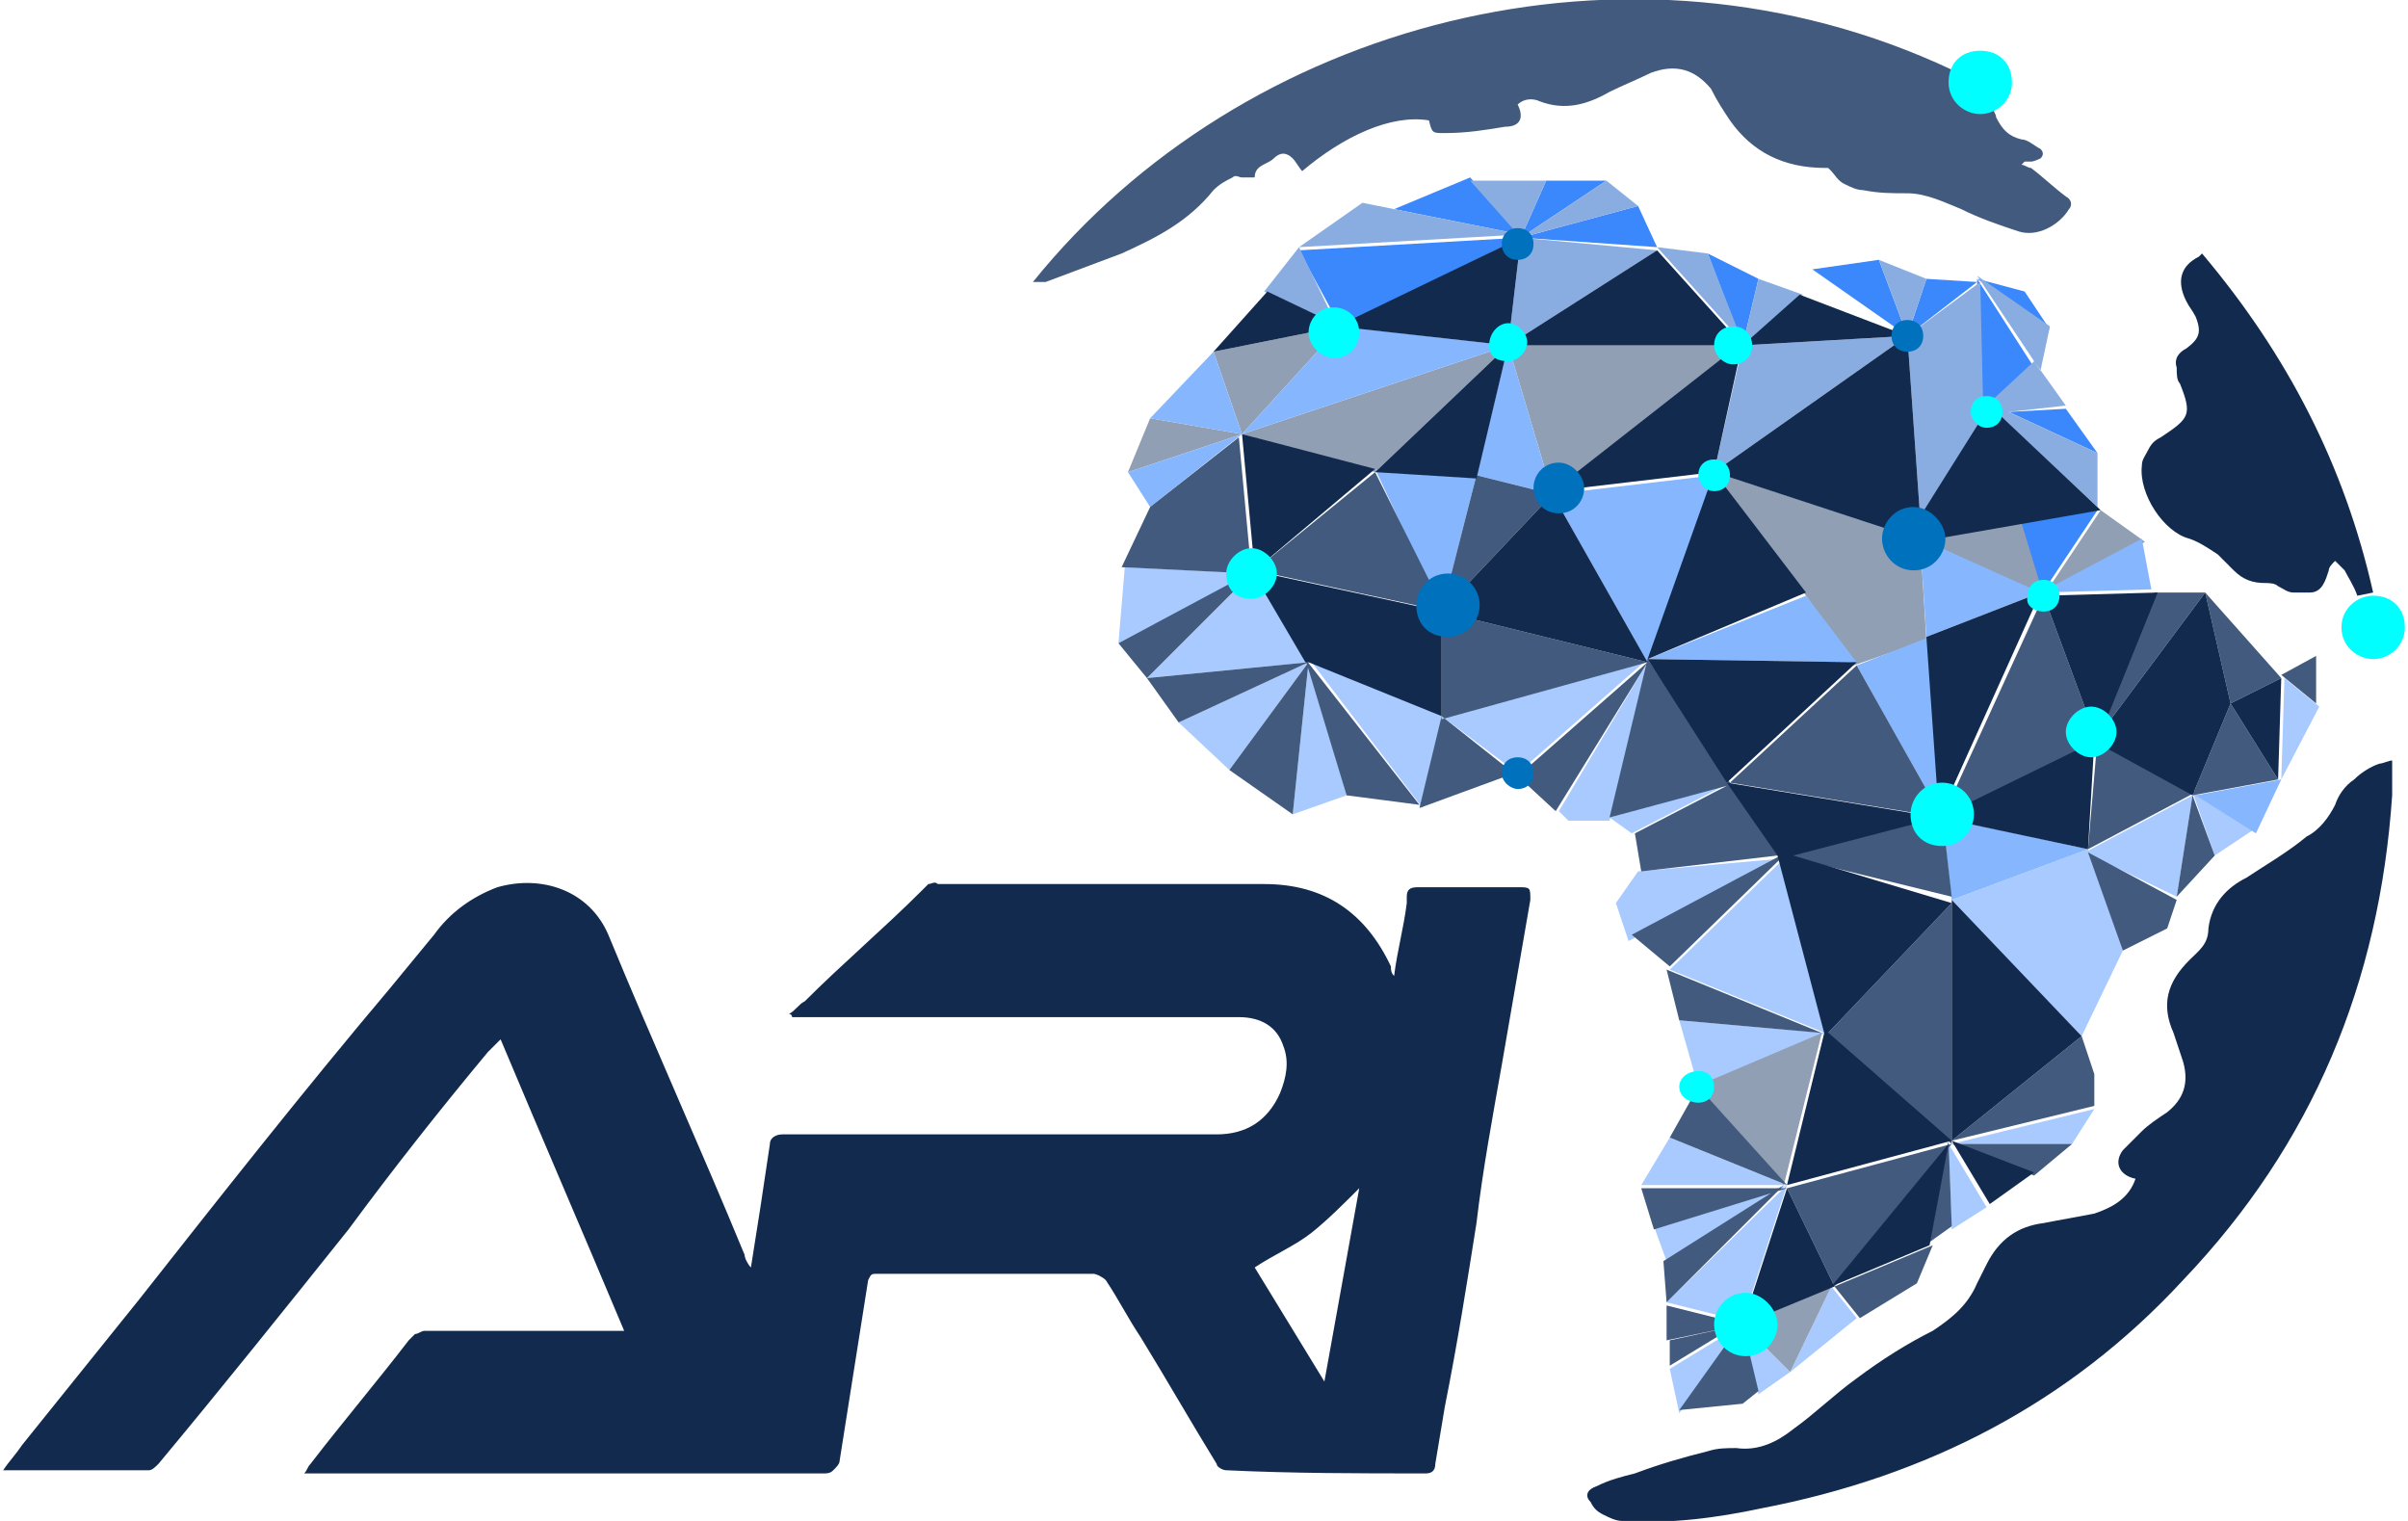 <?xml version="1.0" encoding="utf-8"?>
<!-- Generator: Adobe Illustrator 26.0.3, SVG Export Plug-In . SVG Version: 6.00 Build 0)  -->
<svg version="1.1" id="Layer_1" xmlns="http://www.w3.org/2000/svg" xmlns:xlink="http://www.w3.org/1999/xlink" x="0px" y="0px"
	 viewBox="0 0 76 48" enable-background="new 0 0 76 48" xml:space="preserve">
<g>
	<path fill="#A8CAFE" d="M51.5,26.3l-0.7-0.5l3.8-1.1L51.5,26.3z M51.7,27.5L51,28.5l0.4,1.2l4.8-2.6L51.7,27.5z M52.7,30.6l4.9,2
		l-1.3-5.5L52.7,30.6z M38.8,24.3l2.5-3.4l-4.1,1.9L38.8,24.3z M72.1,21.4l-0.1,3.2l1.2-2.3L72.1,21.4z M69.9,27l1.2-0.8l-1.9-1.2
		L69.9,27z M68.7,28.3l0.5-3.2l-3.4,1.8L68.7,28.3z M65.7,32.7L67,30l-1.1-3.2l-4.3,1.6L65.7,32.7z M53.6,34.3l4-1.7L53,32.2
		L53.6,34.3z M51.8,37.4h4.6l-3.7-1.5L51.8,37.4z M52.6,39.8l3.8-2.4l-4.2,1.3L52.6,39.8z M52.6,41.1l2.4,0.6l1.4-4.3L52.6,41.1z
		 M55,41.8L55,41.8L55,41.8L55,41.8l-2.3,1.4l0.3,1.4L55,41.8l0.5,2.2l1-0.7L55,41.8L55,41.8z M56.5,43.3l2.1-1.7l-0.8-1L56.5,43.3z
		 M62.7,38.1l-1.2-2l0.1,2.7L62.7,38.1z M65.4,36.1l0.7-1.1l-4.5,1.1H65.4z M47.9,24.4l4.1-3.6l-6.5,1.8L47.9,24.4z M49.2,25.6
		l0.3,0.3h1.3l1.2-5L49.2,25.6z M44.9,25.5l0.7-2.9l-4.2-1.7L44.9,25.5z M42.5,25.1l-1.2-4.2l-0.5,4.8L42.5,25.1z M36.2,21.4
		l5.1-0.5L39.6,18L36.2,21.4z M35.3,20.3l4.3-2.2l-4.1-0.2L35.3,20.3z"/>
	<path fill="#3A88FC" d="M50.7,5.7L48,7.5l0.8-1.8H50.7z M42.3,10.3L48,7.5l-7,0.4L42.3,10.3z M44,6.6l4,0.8l-1.6-1.8L44,6.6z
		 M48,7.5l4.3,0.3l-0.6-1.3L48,7.5z M55,10.9l0.5-2.1L53.9,8L55,10.9z M63.7,16.5l0.7,2.3l1.8-2.7L63.7,16.5z M65.2,12.9L63.4,13
		l2.8,1.3L65.2,12.9z M62.4,8.8l0.1,4.4l1.7-1.6L62.4,8.8z M60.2,10.6l2.2-1.7l-1.6-0.1L60.2,10.6z M57.2,8.5l3,2.1l-0.9-2.4
		L57.2,8.5z M63.9,9.2l-1.5-0.4l2.3,1.6L63.9,9.2z"/>
	<path fill="#919FB4" d="M39.2,13.7l8.4-2.8l-4.2,4L39.2,13.7z M47.6,10.9l1.4,4.7l6-4.7H47.6z M35.6,14.9l3.6-1.2l-2.9-0.5
		L35.6,14.9z M38.3,11.1l0.9,2.6l3.1-3.4L38.3,11.1z M64.5,18.8l3.2-1.7l-1.4-1L64.5,18.8l-0.7-2.3L60.6,17L64.5,18.8L64.5,18.8
		L64.5,18.8L64.5,18.8L64.5,18.8z M56.5,43.3l1.3-2.7L55,41.8L56.5,43.3z M57.5,32.6l-4,1.7l2.8,3.1L57.5,32.6z M57,18.8l1.5,2.2
		l2.3-0.8L60.6,17l-6.5-2.1L57,18.8z"/>
	<path fill="#8AADE1" d="M63.1,13.1l-0.6,0l0.3-0.3l-0.1-0.1l0.1,0l1.4-1.3l1,1.4L63.4,13l2.8,1.3l0,1.7L63.1,13.1z M64.7,10.3
		l-2.3-1.6l2,3L64.7,10.3z M54.1,14.9l6.1-4.3L55,10.9L54.1,14.9z M60.2,10.6l0.4,5.7l2-3.1l-0.1-4.3L60.2,10.6z M59.3,8.2l0.9,2.4
		l0.6-1.8L59.3,8.2z M51.7,6.5l-1-0.8L48,7.5L51.7,6.5z M47.6,10.9l4.7-3L48,7.5L47.6,10.9z M39.9,9.2l2.3,1.1L41,7.8L39.9,9.2z
		 M46.4,5.7L48,7.5l0.8-1.8H46.4z M52.3,7.8l2.7,3L53.9,8L52.3,7.8z M55.5,8.8L55,10.9l1.9-1.6L55.5,8.8z M43,6.4l-2,1.4l7-0.4
		l-4-0.8L43,6.4z"/>
	<path fill="#86B6FD" d="M47.6,10.9l-8.4,2.8l3.1-3.4L47.6,10.9z M46.6,15l2.4,0.6l-1.4-4.7L46.6,15z M49,15.6l3,5.3l2.1-5.9
		L49,15.6z M36.3,16l2.9-2.3l-3.6,1.2L36.3,16z M36.3,13.2l2.9,0.5l-0.9-2.6L36.3,13.2z M67.6,17l-3.2,1.7L60.6,17l0.2,3.1l3.6-1.4
		l0,0l3.5-0.1L67.6,17z M61.3,25.8l-0.4-5.7L58.6,21L61.3,25.8z M52,20.8l6.6,0.1L57,18.8L52,20.8z M65.9,26.8l-4.6-1l0.3,2.6
		L65.9,26.8z M69.3,25.1l1.9,1.2l0.8-1.7L69.3,25.1z M45.5,19.3l1.1-4.3l-3.2-0.2L45.5,19.3z"/>
	<path fill="#425A7D" d="M61.6,2.2c-0.2,0.8,0.4,1.4,1.3,1.2c0,0.1,0.1,0.2,0.1,0.3c0.2,0.4,0.4,0.6,0.8,0.7c0.2,0,0.4,0.2,0.6,0.3
		c0.1,0.1,0.1,0.2,0,0.3c0,0-0.2,0.1-0.3,0.1c-0.1,0-0.2,0-0.2,0l-0.1,0.1c0.1,0,0.2,0.1,0.3,0.1c0.4,0.3,0.7,0.6,1.1,0.9
		c0.2,0.1,0.2,0.3,0.1,0.4c-0.3,0.5-1,0.9-1.6,0.7c-0.6-0.2-1.2-0.4-1.8-0.7c-0.5-0.2-1.1-0.5-1.7-0.5c-0.5,0-0.9,0-1.4-0.1
		c-0.2,0-0.4-0.1-0.6-0.2c-0.2-0.1-0.3-0.3-0.4-0.4c0,0-0.1-0.1-0.1-0.1c0,0-0.1,0-0.1,0c-1.3,0-2.3-0.5-3-1.5
		c-0.2-0.3-0.4-0.6-0.6-1c-0.5-0.6-1.1-0.8-1.9-0.5c-0.4,0.2-0.9,0.4-1.3,0.6c-0.7,0.4-1.4,0.6-2.2,0.3c-0.2-0.1-0.5-0.1-0.7,0.1
		c0.2,0.4,0.1,0.7-0.4,0.7c-0.6,0.1-1.2,0.2-1.9,0.2c-0.4,0-0.4,0-0.5-0.4c-1.2-0.2-2.7,0.5-4,1.6c-0.1-0.1-0.2-0.3-0.3-0.4
		c-0.2-0.2-0.4-0.2-0.6,0c-0.2,0.2-0.6,0.2-0.6,0.6c0,0-0.2,0-0.4,0c-0.1,0-0.2-0.1-0.3,0c-0.2,0.1-0.4,0.2-0.6,0.4
		c-0.8,1-1.8,1.5-2.9,2c-0.8,0.3-1.6,0.6-2.4,0.9c-0.1,0-0.2,0-0.4,0C39.2,0.7,51.4-2.6,61.6,2.2z M45.5,19.3l6.5,1.6l-6.5,1.8V19.3
		z M43.4,14.9L39.6,18l6,1.3L43.4,14.9z M36.3,16l-0.9,1.9l4.1,0.2l-0.4-4.3L36.3,16z M66.1,23.4l3.5-4.7l-1.6,0L66.1,23.4z
		 M69.6,18.7l0.8,3.5l1.6-0.8L69.6,18.7z M73.1,20.7l-1.1,0.6l1.1,0.9L73.1,20.7z M71.9,24.6l-1.5-2.4l-1.2,2.9L71.9,24.6z M69.9,27
		l-0.7-1.9l-0.5,3.2L69.9,27z M68.4,29.3l0.3-0.9l-2.8-1.5L67,30L68.4,29.3z M65.9,26.8l3.4-1.8l-3.1-1.7L65.9,26.8z M61.3,25.8
		l4.9-2.4l-1.7-4.6L61.3,25.8z M54.6,24.7L52,20.8l-1.2,5l3.7-1l-2.9,1.5l0.2,1.2L54.6,24.7l-2.8,2.8l4.3-0.5l0.1,0l-4.7,2.5l1.2,1
		l3.6-3.5l5.3,1.3l-0.3-2.6l-5,1.2L54.6,24.7L54.6,24.7l6.7,1.1L58.6,21L54.6,24.7z M53,32.2l4.5,0.4l-4.9-2L53,32.2z M52.7,35.9
		l3.7,1.5l-2.8-3.1L52.7,35.9z M52.2,38.8l4.2-1.3h-4.6L52.2,38.8z M52.6,41.1l3.7-3.7l-3.8,2.4L52.6,41.1z M55,41.8l-2.4-0.6l0,1.1
		L55,41.8z M52.7,43.1l2.3-1.4l0,0l-2,2.8l1-0.1l1-0.1l0.5-0.4L55,41.8l0,0l0,0l0,0l0,0h0l-2.3,0.5V43.1z M60.5,40.5l0.5-1.2
		l-3.1,1.3l0.8,1L60.5,40.5z M57.9,40.6l3.7-4.5l-5.2,1.4L57.9,40.6z M61.6,38.7l-0.1-2.7l-0.6,3.2L61.6,38.7z M65.4,36.1h-3.8
		l2.6,1L65.4,36.1z M66.1,33.9l-0.4-1.2l-4.1,3.3l4.5-1.1V33.9z M61.6,36.1v-7.6l-4,4.2L61.6,36.1z M45.5,22.6l-0.7,2.9l3-1.1
		l1.3,1.2l2.9-4.7l-4.1,3.6L45.5,22.6z M42.5,25.1l2.3,0.3l-3.6-4.6L42.5,25.1z M37.2,22.8l4.1-1.9l-5.1,0.5L37.2,22.8z M35.3,20.3
		l0.9,1.1l3.4-3.4L35.3,20.3z M40.8,25.7l0.5-4.8l-2.5,3.4L40.8,25.7z M46.6,15l-1.1,4.3l3.5-3.7L46.6,15z"/>
	<path fill="#122A4D" d="M44,30.8c0.1-0.8,0.3-1.5,0.4-2.3c0-0.1,0-0.1,0-0.2c0-0.3,0.2-0.3,0.4-0.3c1,0,2,0,3.1,0
		c0.4,0,0.4,0,0.4,0.4c-0.3,1.7-0.6,3.5-0.9,5.2c-0.3,1.7-0.6,3.3-0.8,5c-0.3,1.9-0.6,3.8-1,5.8c-0.1,0.6-0.2,1.2-0.3,1.8
		c0,0.2-0.1,0.3-0.3,0.3c-2.1,0-4.2,0-6.3-0.1c-0.1,0-0.3-0.1-0.3-0.2c-0.8-1.3-1.6-2.7-2.4-4c-0.4-0.6-0.7-1.2-1.1-1.8
		c-0.1-0.1-0.3-0.2-0.4-0.2c-2,0-4,0-5.9,0h-0.9c-0.2,0-0.2,0-0.3,0.2c-0.3,1.9-0.6,3.8-0.9,5.7c0,0.1-0.1,0.2-0.2,0.3
		c-0.1,0.1-0.2,0.1-0.3,0.1c-5.4,0-10.7,0-16.1,0c-0.1,0-0.2,0-0.3,0c0.1-0.1,0.1-0.2,0.2-0.3c1-1.3,2.1-2.6,3.1-3.9
		c0.1-0.1,0.1-0.1,0.2-0.2c0.1,0,0.2-0.1,0.3-0.1c2,0,4,0,5.9,0h0.4c-1.3-3.1-2.6-6.1-3.9-9.2c-0.2,0.2-0.3,0.3-0.4,0.4
		c-1.5,1.8-3,3.7-4.4,5.6c-2,2.5-4,5-6,7.4c-0.1,0.1-0.2,0.2-0.3,0.2c-1.5,0-2.9,0-4.4,0c-0.1,0-0.1,0-0.2,0
		c0.2-0.3,0.4-0.5,0.6-0.8c1.2-1.5,2.5-3.1,3.7-4.6c2.6-3.3,5.2-6.6,7.9-9.8c0.5-0.6,0.9-1.1,1.4-1.7c0.5-0.7,1.2-1.2,2-1.5
		c1.4-0.4,2.9,0.1,3.5,1.5c1.4,3.4,2.9,6.7,4.3,10.1c0,0.1,0.1,0.3,0.2,0.4c0.1-0.6,0.2-1.3,0.3-1.9c0.1-0.7,0.2-1.3,0.3-2
		c0-0.2,0.2-0.3,0.4-0.3c4.6,0,9.1,0,13.7,0c0.9,0,1.6-0.4,2-1.3c0.2-0.5,0.3-1,0.1-1.5c-0.2-0.6-0.7-0.9-1.4-0.9l-7.8,0h-6.3
		c0,0,0-0.1-0.1-0.1c0.2-0.1,0.3-0.3,0.5-0.4c1.2-1.2,2.5-2.3,3.7-3.5c0.1-0.1,0.1-0.1,0.2-0.2c0.1,0,0.2-0.1,0.3,0
		c3.4,0,6.9,0,10.3,0c1.9,0,3.2,0.9,4,2.6C43.9,30.6,43.9,30.7,44,30.8L44,30.8z M41.8,43.6L41.8,43.6l1.1-6.1c-0.5,0.5-1,1-1.5,1.4
		c-0.5,0.4-1.2,0.7-1.8,1.1L41.8,43.6z M67.4,37.2c-0.5-0.1-0.7-0.5-0.4-0.9c0.2-0.2,0.4-0.4,0.6-0.6c0.2-0.2,0.5-0.4,0.8-0.6
		c0.5-0.4,0.7-0.9,0.5-1.6c-0.1-0.3-0.2-0.6-0.3-0.9c-0.4-0.9-0.2-1.6,0.5-2.3c0.3-0.3,0.6-0.5,0.6-1c0.1-0.8,0.6-1.3,1.2-1.6
		c0.6-0.4,1.3-0.8,1.9-1.3c0.4-0.2,0.7-0.6,0.9-1c0.1-0.3,0.3-0.6,0.6-0.8c0.2-0.2,0.5-0.4,0.8-0.5c0.1,0,0.3-0.1,0.4-0.1
		c0,0.4,0,0.7,0,1.1c-0.4,5.9-2.5,11-6.6,15.3c-3.6,3.9-8.1,6.2-13.3,7.2c-1.4,0.3-2.9,0.5-4.4,0.4c-0.2,0-0.4-0.1-0.6-0.2
		c-0.2-0.1-0.3-0.2-0.4-0.4c-0.2-0.2-0.1-0.4,0.2-0.5c0.4-0.2,0.8-0.3,1.2-0.4c0.8-0.3,1.5-0.5,2.3-0.7c0.3-0.1,0.6-0.1,0.9-0.1
		c0.7,0.1,1.3-0.2,1.8-0.6c0.7-0.5,1.3-1.1,2-1.6c0.8-0.6,1.6-1.1,2.4-1.5c0.6-0.4,1.1-0.8,1.4-1.5c0.1-0.2,0.2-0.4,0.3-0.6
		c0.4-0.8,1-1.2,1.8-1.3c0.5-0.1,1.1-0.2,1.6-0.3C66.7,38.1,67.2,37.8,67.4,37.2z M74.9,18.7l-0.5,0.1c-0.1-0.3-0.3-0.6-0.4-0.8
		c-0.1-0.1-0.2-0.2-0.3-0.3c-0.1,0.1-0.2,0.2-0.2,0.3c-0.1,0.3-0.2,0.7-0.6,0.7c-0.2,0-0.3,0-0.5,0c-0.2,0-0.3-0.1-0.5-0.2
		c-0.1-0.1-0.3-0.1-0.4-0.1c-0.4,0-0.7-0.1-1-0.4c-0.2-0.2-0.3-0.3-0.5-0.5c-0.3-0.2-0.6-0.4-0.9-0.5c-0.8-0.2-1.6-1.4-1.5-2.3
		c0-0.2,0.1-0.3,0.2-0.5c0.1-0.2,0.2-0.3,0.4-0.4c0.9-0.6,1-0.7,0.6-1.7c-0.1-0.1-0.1-0.3-0.1-0.5c-0.1-0.3,0.1-0.5,0.3-0.6
		c0.4-0.3,0.5-0.5,0.3-1c-0.1-0.2-0.2-0.3-0.3-0.5c-0.3-0.6-0.2-1.1,0.4-1.4c0,0,0.1-0.1,0.1-0.1C72.2,11.2,74,14.7,74.9,18.7z
		 M47.6,10.9L47.6,10.9l-5.4-0.6L48,7.5L47.6,10.9l4.7-3l2.7,3H47.6z M54.1,14.9l0.9-4.1l-6,4.7L54.1,14.9z M45.5,19.3l6.5,1.6
		l-3-5.3L45.5,19.3z M45.5,19.3l-6-1.3l1.7,2.9l0.1,0l4.2,1.7L45.5,19.3L45.5,19.3L45.5,19.3z M39.2,13.7l0.4,4.3l3.8-3.2L39.2,13.7
		z M38.3,11.1l4-0.8l-2.3-1.1L38.3,11.1z M56.8,9.3L55,10.9l5.2-0.3L56.8,9.3z M60.2,16.9L60,17.2l6.3-1.1l-3.5-3.3l-2.2,3.5
		l-0.4-5.7l-6.1,4.3L60.2,16.9z M64.5,18.8l1.7,4.6l1.9-4.7L64.5,18.8z M70.4,22.2l1.5,2.4l0.1-3.2L70.4,22.2z M66.1,23.4l3.1,1.7
		l1.2-2.9l-0.8-3.5L66.1,23.4z M65.9,26.8l0.2-3.4l-4.9,2.4L65.9,26.8z M60.8,20.1l0.4,5.7l3.2-7.1L60.8,20.1z M52,20.8l2.5,3.9
		l4.1-3.8L52,20.8z M56.1,27l1.5,5.7l4-4.2L56.6,27l4.6-1.2l-6.7-1.1L56.1,27z M65.7,32.7l-4.1-4.3v7.6L65.7,32.7z M55,41.8l2.9-1.2
		l-1.5-3.1L55,41.8z M60.9,39.3l0.6-3.2l-3.7,4.5L60.9,39.3z M64.2,37l-2.6-1l1.2,2L64.2,37z M56.4,37.4l5.2-1.4l-4-3.5L56.4,37.4z
		 M54.1,14.9L52,20.8l5-2.1L54.1,14.9z M47.6,10.9l-4.2,4l3.2,0.2L47.6,10.9z"/>
	<path fill="#0071BC" d="M49.2,16.2c0.5,0,0.8-0.4,0.8-0.8s-0.4-0.8-0.8-0.8c-0.5,0-0.8,0.4-0.8,0.8S48.7,16.2,49.2,16.2z M60.4,18
		c0.6,0,1-0.5,1-1s-0.5-1-1-1c-0.6,0-1,0.5-1,1S59.8,18,60.4,18z M47.9,24.9c0.3,0,0.5-0.2,0.5-0.5c0-0.3-0.2-0.5-0.5-0.5
		s-0.5,0.2-0.5,0.5C47.4,24.7,47.7,24.9,47.9,24.9z M47.9,8.2c0.3,0,0.5-0.2,0.5-0.5s-0.2-0.5-0.5-0.5s-0.5,0.2-0.5,0.5
		S47.6,8.2,47.9,8.2z M60.2,11.1c0.3,0,0.5-0.2,0.5-0.5c0-0.3-0.2-0.5-0.5-0.5c-0.3,0-0.5,0.2-0.5,0.5
		C59.7,10.9,59.9,11.1,60.2,11.1z M45.7,20.1c0.6,0,1-0.5,1-1c0-0.6-0.5-1-1-1c-0.6,0-1,0.5-1,1C44.7,19.7,45.1,20.1,45.7,20.1z"/>
	<path fill="#00FFFF" d="M42.1,11.3c0.5,0,0.8-0.4,0.8-0.8c0-0.5-0.4-0.8-0.8-0.8c-0.5,0-0.8,0.4-0.8,0.8
		C41.3,10.9,41.7,11.3,42.1,11.3z M47.6,11.4c0.3,0,0.6-0.3,0.6-0.6s-0.3-0.6-0.6-0.6S47,10.5,47,10.9S47.3,11.4,47.6,11.4z
		 M54.1,15.5c0.3,0,0.5-0.2,0.5-0.5c0-0.3-0.2-0.5-0.5-0.5c-0.3,0-0.5,0.2-0.5,0.5C53.6,15.2,53.8,15.5,54.1,15.5z M54.7,11.5
		c0.3,0,0.6-0.2,0.6-0.6c0-0.3-0.2-0.6-0.6-0.6c-0.3,0-0.6,0.2-0.6,0.6C54.1,11.2,54.4,11.5,54.7,11.5z M64.5,19.3
		c0.3,0,0.5-0.2,0.5-0.5c0-0.3-0.2-0.5-0.5-0.5c-0.3,0-0.5,0.2-0.5,0.5C63.9,19.1,64.2,19.3,64.5,19.3z M53.6,34.8
		c0.3,0,0.5-0.2,0.5-0.5c0-0.3-0.2-0.5-0.5-0.5S53,34,53,34.3C53,34.6,53.3,34.8,53.6,34.8z M62.7,13.5c0.3,0,0.5-0.2,0.5-0.5
		c0-0.3-0.2-0.5-0.5-0.5s-0.5,0.2-0.5,0.5C62.2,13.2,62.4,13.5,62.7,13.5z M66,23.9c0.4,0,0.8-0.4,0.8-0.8c0-0.4-0.4-0.8-0.8-0.8
		s-0.8,0.4-0.8,0.8C65.2,23.5,65.6,23.9,66,23.9z M39.5,18.9c0.4,0,0.8-0.4,0.8-0.8c0-0.4-0.4-0.8-0.8-0.8c-0.4,0-0.8,0.4-0.8,0.8
		C38.7,18.6,39,18.9,39.5,18.9z M61.3,26.7c0.6,0,1-0.5,1-1c0-0.6-0.5-1-1-1c-0.6,0-1,0.5-1,1C60.3,26.3,60.7,26.7,61.3,26.7z
		 M74.9,20.8c0.5,0,1-0.4,1-1s-0.4-1-1-1c-0.5,0-1,0.4-1,1S74.4,20.8,74.9,20.8z M62.5,3.6c0.5,0,1-0.4,1-1s-0.4-1-1-1s-1,0.4-1,1
		S62,3.6,62.5,3.6z M55.1,42.8c0.6,0,1-0.5,1-1s-0.5-1-1-1c-0.6,0-1,0.5-1,1S54.5,42.8,55.1,42.8z"/>
</g>
</svg>
